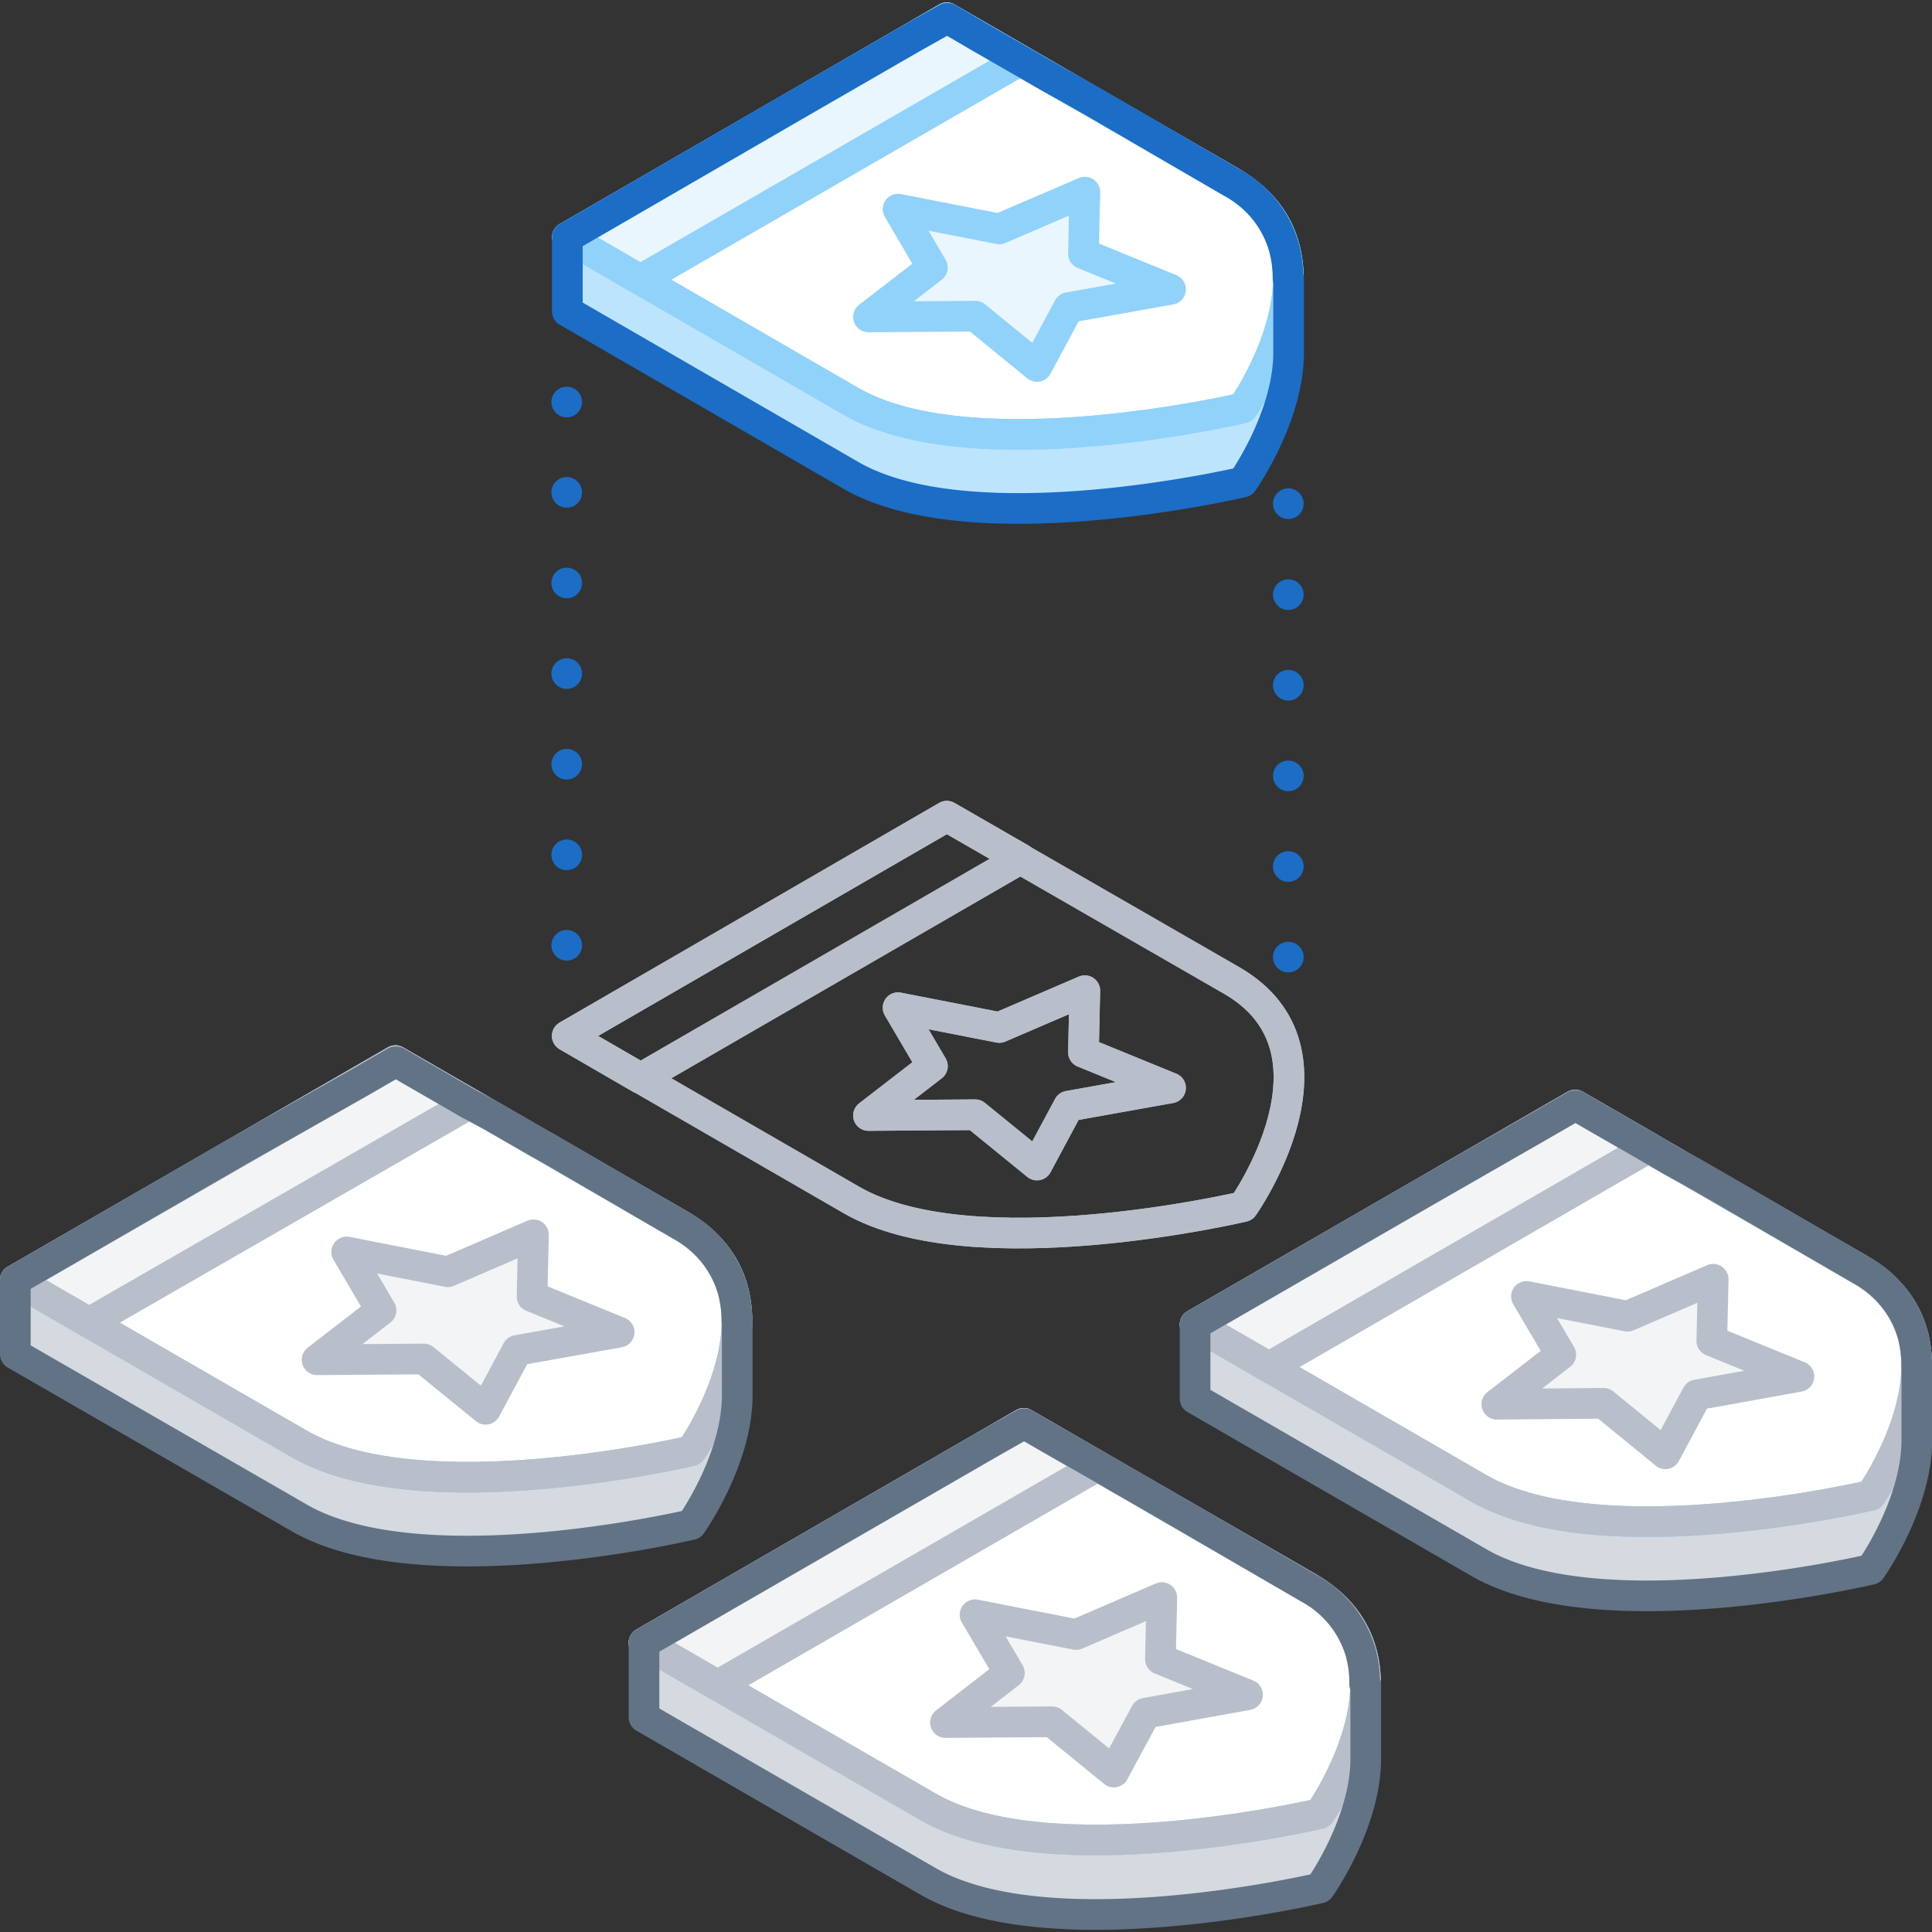 <svg xmlns="http://www.w3.org/2000/svg" viewBox="0 0 126 126"><rect x="0" y="0" width="126" height="126" fill="#333333" stroke="none"/><defs><style>.cls-1,.cls-10,.cls-12,.cls-2,.cls-3,.cls-4,.cls-8{fill:none;}.cls-1,.cls-2,.cls-3{stroke:#1b6dc6;}.cls-1,.cls-10,.cls-2,.cls-3,.cls-4,.cls-6,.cls-8{stroke-linecap:round;stroke-linejoin:round;stroke-width:2px;}.cls-2{stroke-dasharray:0 5.91;}.cls-3{stroke-dasharray:0 5.91;}.cls-4{stroke:#b8bfca;}.cls-5{fill:#d5dae0;}.cls-6{fill:#fff;}.cls-10,.cls-6{stroke:#91d2fb;}.cls-7{fill:#f2f4f6;}.cls-8{stroke:#627386;}.cls-9{fill:#bde4fd;}.cls-11{fill:#e9f6fe;}</style></defs><title>security_center(1x1)</title><g id="Layer_2" data-name="Layer 2"><g id="Illustrations"><line class="cls-1" x1="84.02" y1="62.42" x2="84.02" y2="62.42"/><line class="cls-2" x1="84.02" y1="56.51" x2="84.02" y2="35.8"/><line class="cls-1" x1="84.02" y1="32.85" x2="84.02" y2="32.85"/><line class="cls-1" x1="36.96" y1="61.65" x2="36.96" y2="61.65"/><line class="cls-3" x1="36.96" y1="55.75" x2="36.96" y2="29.17"/><line class="cls-1" x1="36.96" y1="26.22" x2="36.96" y2="26.22"/><path class="cls-4" d="M61.75,53.25,37,67.56l18.53,10.7c7.95,4.59,25.55.43,25.55.43s7.19-10.16-.76-14.75Z"/><path class="cls-4" d="M61.75,53.25,37,67.56l18.53,10.7c7.95,4.59,25.55.43,25.55.43s7.19-10.16-.76-14.75Z"/><path class="cls-4" d="M41.77,70.33,66.56,56l-4.81-2.77L37,67.56Z"/><polygon class="cls-4" points="69.69 72.14 67.63 75.98 63.6 72.7 56.64 72.75 60.81 69.53 58.57 65.72 65.17 67.01 70.75 64.61 70.66 68.63 76.34 70.95 69.69 72.14"/><polygon class="cls-4" points="69.69 72.14 67.63 75.98 63.6 72.7 56.64 72.75 60.81 69.53 58.57 65.72 65.17 67.01 70.75 64.61 70.66 68.63 76.34 70.95 69.69 72.14"/><path class="cls-4" d="M41.77,70.33,66.56,56l-4.81-2.77L37,67.56Z"/><path class="cls-5" d="M125,89.07l-1,0a7.43,7.43,0,0,0-2.77-2.63L102.73,75.7l-19.08,11-5.71-.33v4.84l18.53,10.7c8,4.59,25.54.43,25.54.43s3-4.21,3-8.44h0Z"/><path class="cls-6" d="M102.73,72.07,77.94,86.38l18.53,10.7c8,4.59,25.54.44,25.54.44s7.2-10.16-.75-14.75Z"/><path class="cls-7" d="M82.75,89.16l24.79-14.32-4.81-2.77L77.94,86.38Z"/><path class="cls-4" d="M82.75,89.16l24.79-14.32-4.81-2.77L77.94,86.38Z"/><path class="cls-4" d="M102.73,72.07,77.94,86.38l18.53,10.7c8,4.59,25.54.44,25.54.44s7.2-10.16-.75-14.75Z"/><polygon class="cls-7" points="110.67 90.97 108.61 94.81 104.58 91.52 97.62 91.58 101.79 88.35 99.55 84.55 106.14 85.84 111.73 83.43 111.64 87.45 117.32 89.77 110.67 90.97"/><polygon class="cls-4" points="110.67 90.97 108.61 94.81 104.58 91.52 97.62 91.58 101.79 88.35 99.55 84.55 106.14 85.84 111.73 83.43 111.64 87.45 117.32 89.77 110.67 90.97"/><path class="cls-8" d="M125,89.07a7.56,7.56,0,0,0-.26-2.06,7,7,0,0,0-3.47-4.24l-8.6-5-.76-.44-1.48-.85L109,75.7l-1.47-.86h0l-2.78-1.6-.7-.4-1.27-.74-.06,0h0l-2.37,1.37L92.6,77.91,77.94,86.38h0v4.84l18.53,10.7c8,4.59,25.54.43,25.54.43s3-4.21,3-8.44h0V89.07Z"/><path class="cls-5" d="M89,109.84l-1-.06a7.41,7.41,0,0,0-2.77-2.62L66.77,96.46l-19.08,11L42,107.14V112l18.53,10.7c7.95,4.59,25.54.43,25.54.43s3-4.21,3-8.44h0Z"/><path class="cls-6" d="M66.77,92.83,42,107.14l18.53,10.7c7.95,4.59,25.54.44,25.54.44s7.2-10.16-.75-14.75Z"/><path class="cls-7" d="M46.79,109.92,71.58,95.61l-4.81-2.78L42,107.14Z"/><path class="cls-4" d="M46.79,109.92,71.58,95.61l-4.81-2.78L42,107.14Z"/><path class="cls-4" d="M66.77,92.83,42,107.14l18.53,10.7c7.95,4.59,25.54.44,25.54.44s7.2-10.16-.75-14.75Z"/><polygon class="cls-7" points="74.71 111.73 72.64 115.57 68.62 112.29 61.66 112.34 65.83 109.11 63.59 105.31 70.18 106.6 75.77 104.19 75.68 108.21 81.36 110.53 74.71 111.73"/><polygon class="cls-4" points="74.71 111.73 72.64 115.57 68.62 112.29 61.66 112.34 65.83 109.11 63.59 105.31 70.18 106.6 75.77 104.19 75.68 108.21 81.36 110.53 74.71 111.73"/><path class="cls-8" d="M89,109.84a7.63,7.63,0,0,0-.26-2.07,7,7,0,0,0-3.47-4.24l-8.6-5-.76-.44-1.48-.86-1.41-.81-1.47-.85h0L68.8,94l-.7-.4-1.27-.74-.06,0h0L64.4,94.2l-7.76,4.48L42,107.14h0V112l18.53,10.7c7.95,4.59,25.54.43,25.54.43s3-4.21,3-8.44h0v-4.83Z"/><path class="cls-5" d="M48.06,86.18l-1-.06a7.41,7.41,0,0,0-2.77-2.62L25.79,72.8l-19.07,11L1,83.48v4.84L19.53,99c8,4.59,25.55.43,25.55.43s3-4.21,3-8.44h0Z"/><path class="cls-6" d="M25.79,69.17,1,83.48l18.53,10.7c8,4.59,25.55.44,25.55.44s7.19-10.16-.76-14.75Z"/><path class="cls-7" d="M5.81,86.26,30.6,72l-4.81-2.78L1,83.48Z"/><path class="cls-4" d="M5.81,86.26,30.6,72l-4.81-2.78L1,83.48Z"/><path class="cls-4" d="M25.79,69.17,1,83.48l18.53,10.7c8,4.59,25.55.44,25.55.44s7.19-10.16-.76-14.75Z"/><polygon class="cls-7" points="33.73 88.07 31.67 91.91 27.64 88.63 20.68 88.68 24.85 85.46 22.61 81.65 29.21 82.94 34.79 80.53 34.7 84.56 40.38 86.88 33.73 88.07"/><polygon class="cls-4" points="33.73 88.07 31.67 91.91 27.64 88.63 20.68 88.68 24.85 85.46 22.61 81.65 29.21 82.94 34.79 80.53 34.7 84.56 40.38 86.88 33.73 88.07"/><path class="cls-8" d="M48.06,86.18a7.64,7.64,0,0,0-.27-2.07,7,7,0,0,0-3.47-4.24l-8.59-5L35,74.47l-1.48-.86-1.41-.81L30.6,72h0l-2.78-1.61-.7-.4-1.27-.74-.06,0h0l-2.37,1.37L15.67,75,1,83.48H1v4.84L19.53,99c8,4.59,25.55.43,25.55.43s3-4.21,3-8.44h0V86.18Z"/><path class="cls-9" d="M84,18.17l-1-.06a7.49,7.49,0,0,0-2.77-2.62L61.75,4.79l-19.07,11L37,15.48v4.83L55.49,31c7.95,4.59,25.55.44,25.55.44s3-4.22,3-8.45h0Z"/><path class="cls-6" d="M61.75,1.16,37,15.48,55.49,26.17c7.95,4.59,25.55.44,25.55.44s7.19-10.16-.76-14.75Z"/><path class="cls-10" d="M61.75,1.16,37,15.48,55.49,26.17c7.95,4.59,25.55.44,25.55.44s7.19-10.16-.76-14.75Z"/><path class="cls-11" d="M41.77,18.25,66.56,3.94,61.75,1.16,37,15.48Z"/><polygon class="cls-11" points="69.69 20.06 67.63 23.9 63.61 20.62 56.64 20.67 60.81 17.45 58.57 13.64 65.17 14.93 70.75 12.53 70.66 16.55 76.34 18.87 69.69 20.06"/><polygon class="cls-10" points="69.69 20.06 67.63 23.9 63.61 20.62 56.64 20.67 60.81 17.45 58.57 13.64 65.17 14.93 70.75 12.53 70.66 16.55 76.34 18.87 69.69 20.06"/><path class="cls-10" d="M41.77,18.25,66.56,3.94,61.75,1.16,37,15.48Z"/><path class="cls-1" d="M84,18.17a7.64,7.64,0,0,0-.27-2.07,7,7,0,0,0-3.47-4.24l-8.59-5-.77-.44L69.44,5.6,68,4.79l-1.47-.85h0l-2.78-1.6-.7-.41L61.81,1.2l-.06,0h0L59.38,2.53,51.63,7,37,15.48h0v4.83L55.49,31c7.95,4.59,25.55.44,25.55.44s3-4.22,3-8.45h0V18.17Z"/><rect class="cls-12" width="126" height="126"/></g></g></svg>